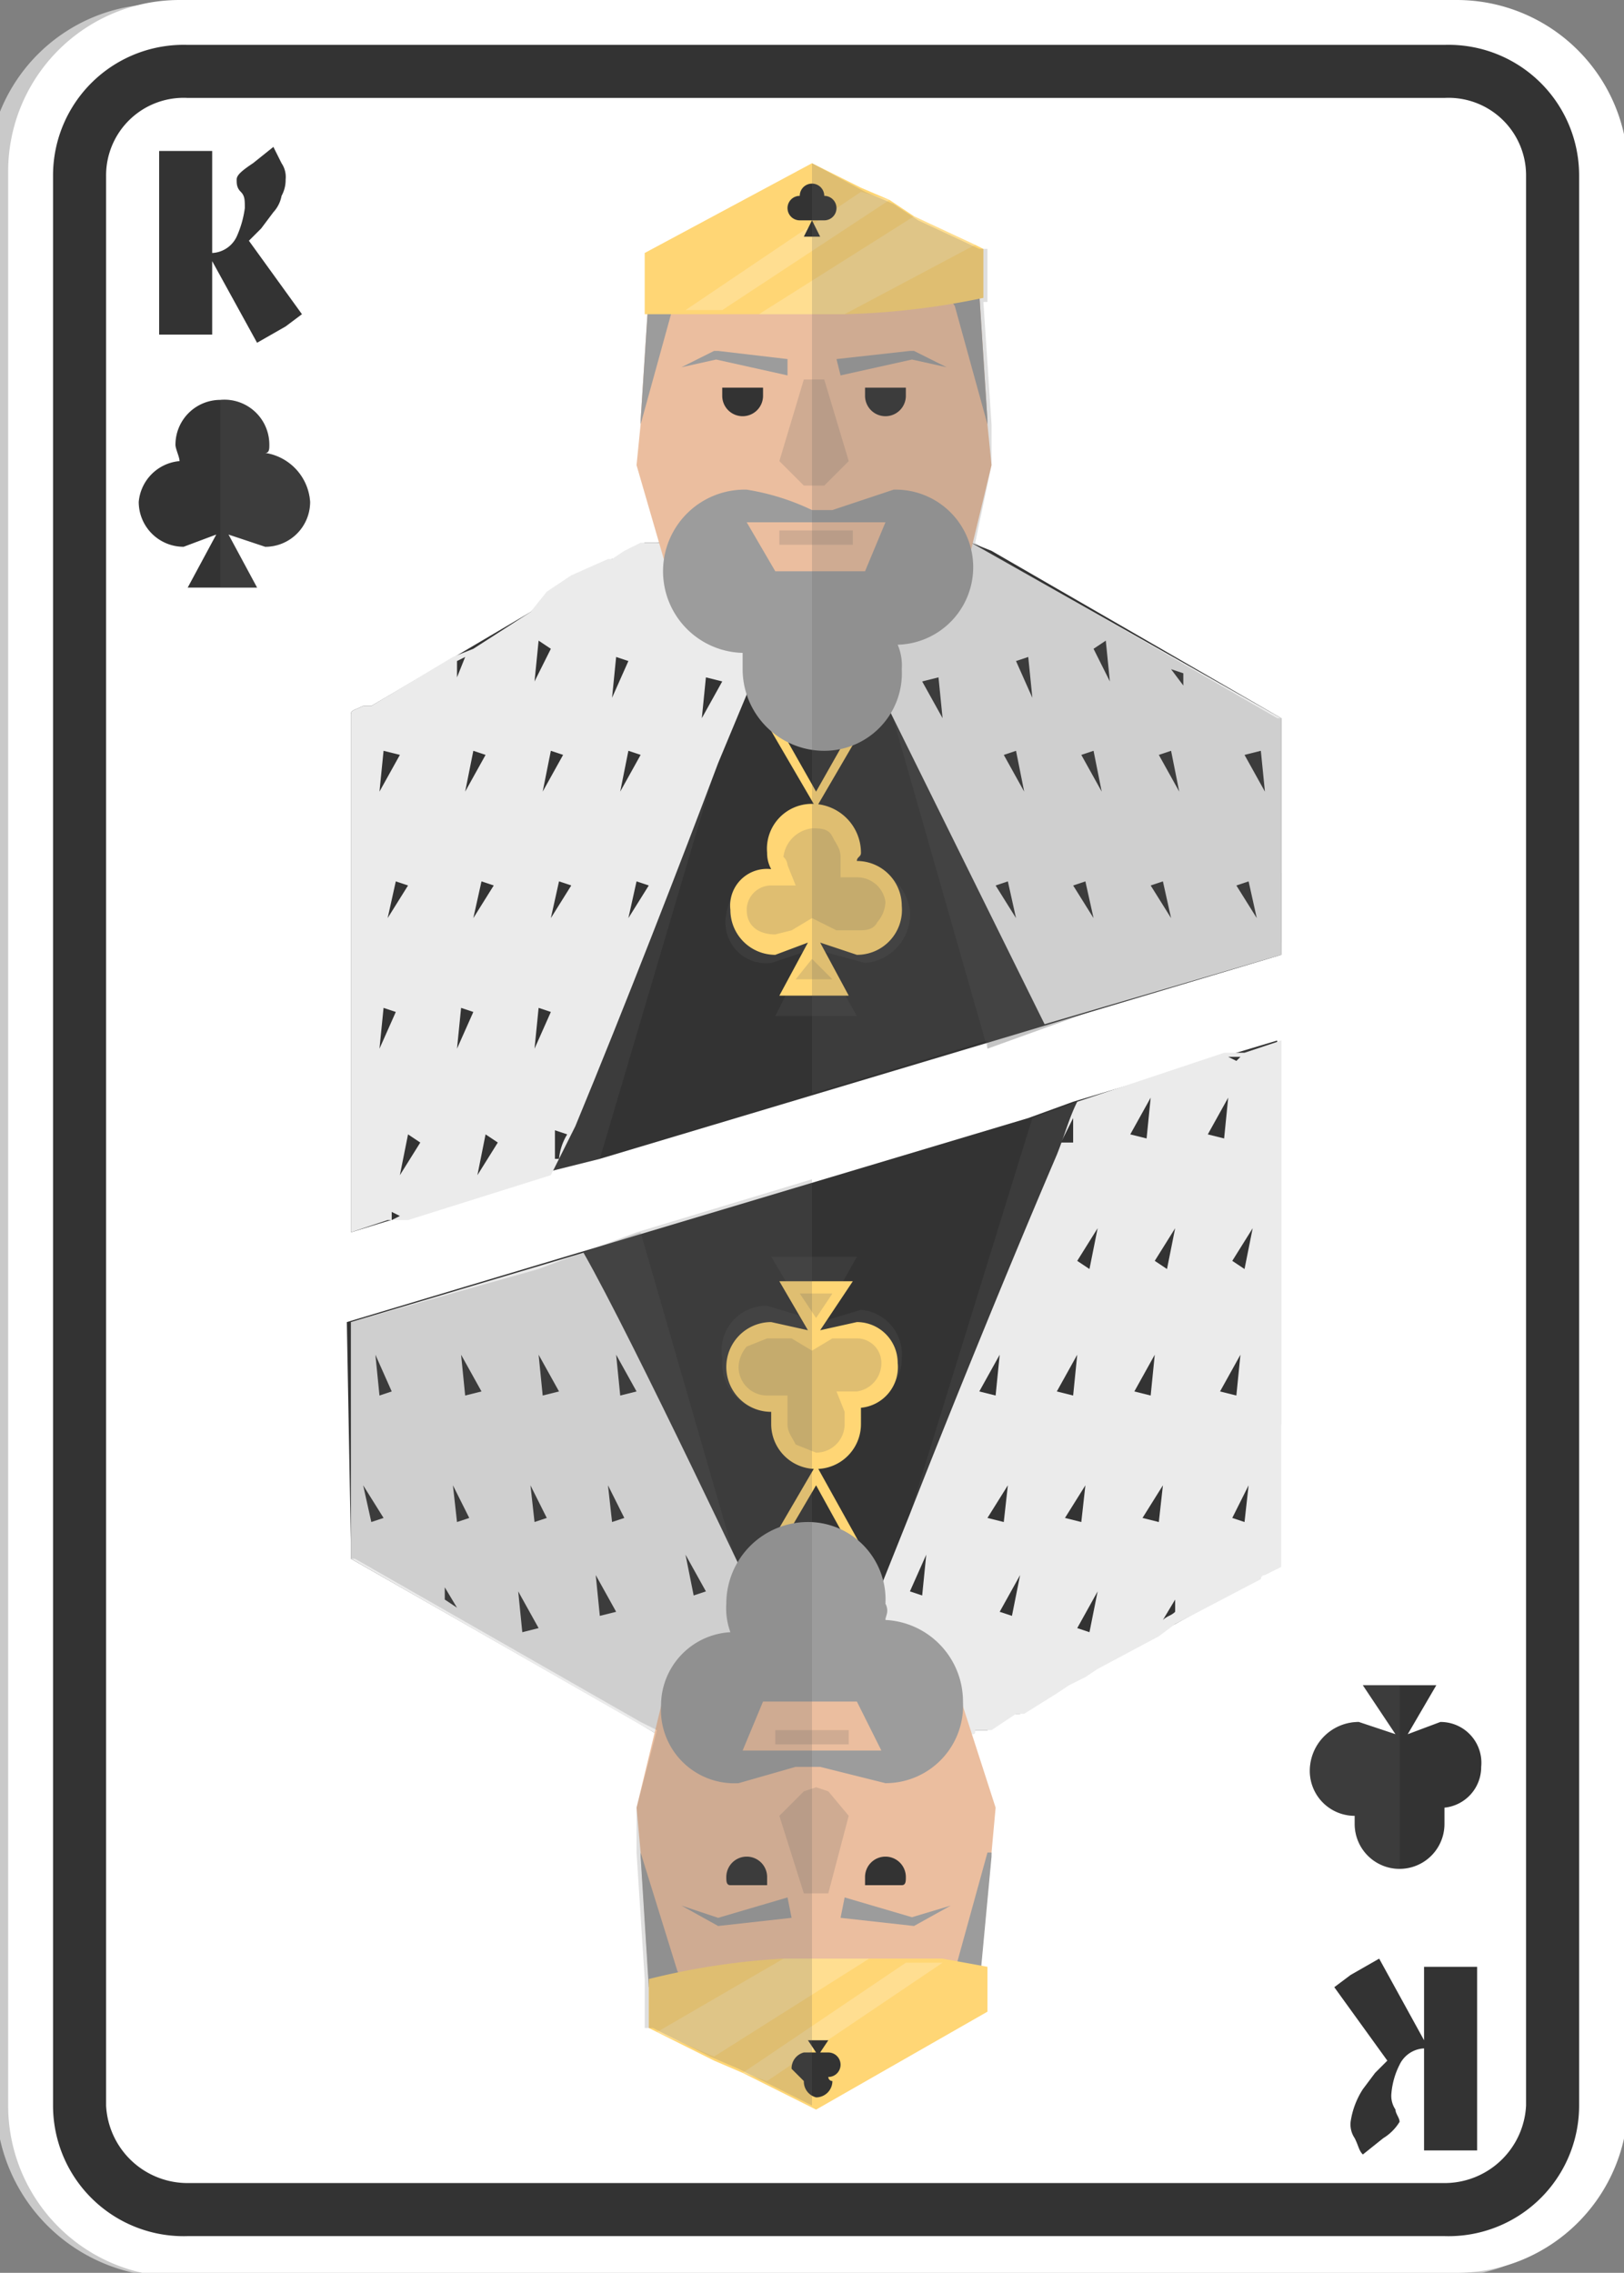 <svg xmlns="http://www.w3.org/2000/svg" viewBox="0 0 39.8 55.7"><rect x="0" y="0" width="39.8" height="55.7" fill="#808080" stroke="none"/><g style="isolation:isolate"><g id="eb0abdc5-269b-464b-884a-eb2936ee9d47" data-name="Layer 1"><path d="M4.2,55.8A4.3,4.3,0,0,1-.1,51.5L-.3,4.2A4.2,4.2,0,0,1,4,.1H35.3a4.2,4.2,0,0,1,4.3,4.2V51.6a4.2,4.2,0,0,1-4.3,4.2Z" style="fill:#c9c9c9"/><path d="M4.5,55.8A4.2,4.2,0,0,1,.2,51.6V4.2A4.2,4.2,0,0,1,4.4,0H35.7a4.2,4.2,0,0,1,4.2,4.2V51.5a4.2,4.2,0,0,1-4.2,4.2Z" style="fill:#fff"/><path d="M35.4,54.8H4.6a3.2,3.2,0,0,1-3.3-3.2V4.3A3.2,3.2,0,0,1,4.6,1.1H35.4a3.2,3.2,0,0,1,3.3,3.2V51.6A3.2,3.2,0,0,1,35.4,54.8ZM4.6,2.4a1.9,1.9,0,0,0-2,1.9V51.6a2,2,0,0,0,2,1.9H35.4a2,2,0,0,0,2-1.9V4.3a1.9,1.9,0,0,0-2-1.9Z" style="fill:#333"/><path d="M7.4,7.7,7,8l-.7.4-1.1-2h0V8.2H3.9V3.7H5.2V6.2a.7.7,0,0,0,.6-.4A2.5,2.5,0,0,0,6,5.1c0-.2,0-.3-.1-.4s-.1-.2-.1-.3.1-.2.4-.4l.5-.4.2.4a.6.6,0,0,1,.1.4.8.8,0,0,1-.1.4.8.8,0,0,1-.2.4l-.3.4-.3.3Z" style="fill:#333"/><path d="M32.7,48.7l.4-.3.7-.4,1.1,2h0V48.2h1.3v4.5H34.9V50.2a.7.7,0,0,0-.6.4,1.9,1.9,0,0,0-.2.7.6.6,0,0,0,.1.4c0,.1.1.2.1.3a1.2,1.2,0,0,1-.4.4l-.5.4c-.1-.1-.1-.2-.2-.4a.6.6,0,0,1-.1-.4,2,2,0,0,1,.3-.8l.3-.4.3-.3Z" style="fill:#333"/><path d="M31.4,17.8v-.2l-7.1-4.1-.5-.2h-8l-.4.2h0l-.3.2h-.1l-.9.4-.3.2-.3.2L13,15,9.1,17.3H8.9c-.2.1-.3.1-.3.2V30.2l4.9-1.5,1.2-.3,16.7-5Z" style="fill:#333"/><path d="M20,19.8l-2.1-3.6h4.2Zm-1.7-3.4,1.7,3,1.7-3Z" style="fill:#ffd675"/><path d="M17.2,13.3,9.6,17.6l-1,3.2v9.4l4.9-1.5,1.2-.3,2.9-9.8.4-1.3.6-1.2,1.3-2.8H17.2Z" style="fill:#616161;opacity:0.2;mix-blend-mode:color-burn"/><path d="M16.1,13.3h-.4l-.4.2h0l-.3.2h-.1l-.9.4-.3.2-.3.2L13,15l-1.4.9-.5.2-2,1.2H8.9c-.2.1-.3.1-.3.2V30.2l.9-.3H10l3.5-1.1h0l.6-1.2c1.2-2.9,2.6-6.5,3.5-8.9l1-2.4h0l.3-2.8Z" style="fill:#ebebeb"/><path d="M31.4,21.4l-1.2-3.8-7.5-4.3H19.9l1.9,4,2.4,8.4,7.2-2.6Z" style="fill:#616161;opacity:0.2;mix-blend-mode:color-burn"/><path d="M31.4,17.8v-.2l-7.6-4.3H21l.2,2.9,4.4,8.9,5.8-1.7Z" style="fill:#ebebeb"/><polygon points="24.3 11.4 24.2 10.4 24.2 10.3 24 7.2 22.8 6.6 20.6 5.5 19.9 5.8 19.3 5.5 17.1 6.6 15.9 7.2 15.7 10.3 15.7 10.4 15.6 11.4 16.5 14.5 19.9 17.3 19.9 17.3 19.9 17.3 19.9 17.3 19.9 17.3 19.9 17.3 19.9 17.3 23.6 14.3 24.3 11.4" style="fill:#ebbe9f"/><path d="M19.9,13.3h1.4l-1-.6h-.7l-1,.6Z" style="fill:#ebbe9f"/><polygon points="20.8 11.3 20.2 9.3 19.9 9.3 19.9 9.3 19.7 9.3 19.1 11.3 19.7 11.9 19.9 11.9 19.9 11.9 19.9 11.9 19.9 11.9 19.9 11.9 20.2 11.9 20.8 11.3" style="fill:#616161;opacity:0.2;mix-blend-mode:color-burn"/><polygon points="20.5 8.8 22.3 8.6 22.4 8.6 22.4 8.6 23.2 9 22.3 8.8 22.4 8.8 20.6 9.2 20.5 8.8" style="fill:#9c9c9c"/><path d="M21.2,9.5v.2a.5.5,0,0,0,1,0V9.5Z" style="fill:#333"/><polygon points="19.3 8.8 17.6 8.6 17.5 8.6 17.5 8.6 16.7 9 17.6 8.8 17.5 8.8 19.3 9.2 19.3 8.8" style="fill:#9c9c9c"/><path d="M18.7,9.5v.2a.5.5,0,0,1-.5.5.5.5,0,0,1-.5-.5V9.5Z" style="fill:#333"/><path d="M24.2,10.4h0l-.8-2.9-.6-.9,1.2.6.2,3.1Z" style="fill:#9c9c9c"/><path d="M15.7,10.4h0l.8-2.9.6-.9-1.2.6-.2,3.1Z" style="fill:#9c9c9c"/><path d="M24.1,6.1V7.3a18.6,18.6,0,0,1-3.4.4H15.8V6.2L19.9,4l1.2.6.7.3.6.4,1.5.7Z" style="fill:#ffd675"/><path d="M21.8,4.9,17.7,7.6h-.9l4.3-2.9Z" style="fill:#fff;opacity:0.2"/><path d="M23.9,6,20.7,7.7H18.6l3.8-2.4Z" style="fill:#fff;opacity:0.2"/><polygon points="11.8 21.6 11.6 22.5 12.1 21.7 11.8 21.6" style="fill:#333"/><polygon points="13.7 21.6 13.5 22.5 14 21.7 13.7 21.6" style="fill:#333"/><polygon points="15.6 21.6 15.4 22.5 15.9 21.7 15.6 21.6" style="fill:#333"/><polygon points="9.4 24.7 9.3 25.7 9.7 24.8 9.4 24.7" style="fill:#333"/><polygon points="11.3 24.7 11.2 25.7 11.6 24.8 11.3 24.7" style="fill:#333"/><polygon points="13.2 24.7 13.1 25.7 13.5 24.8 13.2 24.7" style="fill:#333"/><polygon points="10 27.8 9.8 28.8 10.3 28 10 27.8" style="fill:#333"/><polygon points="11.9 27.8 11.7 28.8 12.2 28 11.9 27.8" style="fill:#333"/><path d="M13.9,27.8a1.4,1.4,0,0,0-.2.6h-.1v-.7Z" style="fill:#333"/><polygon points="15.1 16.1 15 17.1 15.4 16.2 15.1 16.1" style="fill:#333"/><polygon points="13.2 15.7 13.1 16.7 13.5 15.9 13.2 15.7" style="fill:#333"/><path d="M11.4,16.1l-.2.5v-.4Z" style="fill:#333"/><polygon points="9.8 29.8 9.6 29.9 9.6 29.7 9.8 29.8" style="fill:#333"/><polygon points="9.4 18.4 9.3 19.4 9.8 18.5 9.4 18.4" style="fill:#333"/><polygon points="11.6 18.4 11.4 19.4 11.9 18.5 11.6 18.4" style="fill:#333"/><polygon points="13.5 18.4 13.3 19.4 13.8 18.5 13.5 18.4" style="fill:#333"/><polygon points="15.4 18.4 15.2 19.4 15.7 18.5 15.4 18.4" style="fill:#333"/><polygon points="17.3 16.6 17.2 17.6 17.7 16.7 17.3 16.6" style="fill:#333"/><polygon points="9.7 21.6 9.5 22.5 10 21.7 9.7 21.6" style="fill:#333"/><polygon points="28.5 21.6 28.7 22.5 28.2 21.7 28.5 21.6" style="fill:#333"/><polygon points="26.6 21.6 26.8 22.5 26.3 21.7 26.6 21.6" style="fill:#333"/><polygon points="24.7 21.6 24.9 22.5 24.4 21.7 24.7 21.6" style="fill:#333"/><polygon points="25.2 16.1 25.3 17.1 24.9 16.2 25.2 16.1" style="fill:#333"/><polygon points="27.1 15.7 27.2 16.7 26.8 15.9 27.1 15.7" style="fill:#333"/><path d="M28.7,16.4l.3.4v-.3Z" style="fill:#333"/><polygon points="30.9 18.4 31 19.4 30.5 18.5 30.9 18.4" style="fill:#333"/><polygon points="28.7 18.4 28.9 19.4 28.4 18.5 28.7 18.4" style="fill:#333"/><polygon points="26.8 18.4 27 19.4 26.5 18.5 26.8 18.4" style="fill:#333"/><polygon points="24.9 18.4 25.1 19.4 24.6 18.5 24.9 18.4" style="fill:#333"/><polygon points="23 16.6 23.1 17.6 22.6 16.7 23 16.6" style="fill:#333"/><polygon points="30.6 21.6 30.8 22.5 30.3 21.7 30.6 21.6" style="fill:#333"/><path d="M18.2,16v.4a2,2,0,0,0,2,2,1.9,1.9,0,0,0,1.9-2,1.3,1.3,0,0,0-.1-.6,1.9,1.9,0,0,0-.1-3.8l-1.5.5h-.5a5.8,5.8,0,0,0-1.6-.5,2,2,0,0,0-.1,4Z" style="fill:#9c9c9c"/><path d="M20.2,4.8h0a.3.3,0,1,0-.6,0h0a.3.3,0,1,0,0,.6h.3l-.2.4h.4l-.2-.4h.3a.3.3,0,0,0,.3-.3A.3.3,0,0,0,20.2,4.8Z" style="fill:#333"/><path d="M21,21.2a.4.4,0,0,0,.1-.3,1.3,1.3,0,0,0-1.2-1,1.3,1.3,0,0,0-1.1,1c0,.2.1.3.1.4a1.3,1.3,0,0,0-1.1,1.1,1,1,0,0,0,1.1,1.2l.9-.3L19,24.9h2l-.9-1.6,1.1.3a1.2,1.2,0,0,0,1.1-1.3A1.3,1.3,0,0,0,21,21.2Z" style="fill:#616161;opacity:0.2;mix-blend-mode:color-burn"/><path d="M21,21.1c0-.1.1-.1.1-.2a1.2,1.2,0,0,0-1.2-1.2,1.1,1.1,0,0,0-1.1,1.2.8.8,0,0,0,.1.4.9.9,0,0,0-1,1A1.1,1.1,0,0,0,19,23.4l.8-.3-.7,1.3h1.7l-.7-1.3.9.3a1.1,1.1,0,0,0,1.1-1.2A1.1,1.1,0,0,0,21,21.1Z" style="fill:#ffd675"/><path d="M19.9,23.5l.5.5h-.9Zm-.9-.6c-.4,0-.7-.2-.7-.6a.6.6,0,0,1,.6-.6h.6l-.2-.5a.3.3,0,0,0-.1-.2.8.8,0,0,1,.7-.7c.2,0,.4,0,.5.2s.2.3.2.5h0v.5H21a.7.7,0,0,1,.7.6.8.8,0,0,1-.2.5c-.1.2-.3.2-.5.2h-.5l-.6-.3-.5.3Z" style="fill:#616161;opacity:0.2;mix-blend-mode:color-burn"/><polygon points="18.3 12.8 21.7 12.8 21.2 14 19 14 18.3 12.8" style="fill:#ebbe9f"/><rect x="19.1" y="13" width="1.8" height="0.35" style="fill:#616161;opacity:0.2;mix-blend-mode:color-burn"/><path d="M31.3,17.6l-7.1-4.1-.3-.2.4-1.9v-1h0l-.2-3h.1V6.1h-.2l-1.5-.7-.6-.4-.7-.3L19.9,4h0V26.8l4.3-1.3v.2l2.5-.9,4.7-1.4V17.6Z" style="fill:#616161;opacity:0.2;mix-blend-mode:color-burn"/><path d="M8.6,37.9v.3l7,4,.5.3h7.6c.1,0,.1,0,.1-.1h.4l.3-.2h0l.3-.2h.2l.8-.5.3-.2.4-.2.3-.2,4-2.2a.1.1,0,0,1,.1-.1l.4-.2V25.5l-5,1.5-1.1.4-16.7,5Z" style="fill:#333"/><path d="M20,35.9l2,3.6H17.9Zm1.6,3.4L20,36.4l-1.7,2.9Z" style="fill:#ffd675"/><path d="M22.8,42.5l7.5-4.3,1.1-3.3V25.5l-5,1.5-1.1.4-3,9.7-.4,1.3-.6,1.3L20,42.4h2.8Z" style="fill:#616161;opacity:0.2;mix-blend-mode:color-burn"/><path d="M23.8,42.5h0c.1,0,.1,0,.1-.1h.4l.3-.2h0l.3-.2h.2l.8-.5.3-.2.4-.2.3-.2,1.5-.8.4-.3,2.1-1.1a.1.1,0,0,1,.1-.1l.4-.2V25.5l-.9.3H30L26.4,27h0c-.2.4-.3.8-.5,1.3-1.2,2.8-2.7,6.5-3.6,8.8l-1,2.5h0l-.2,2.8Z" style="fill:#ebebeb"/><path d="M8.6,34.4l1.1,3.8,7.6,4.3H20l-1.9-4-2.4-8.3L8.6,32.7Z" style="fill:#616161;opacity:0.2;mix-blend-mode:color-burn"/><path d="M8.6,37.9v.3l7.5,4.3H19l-.3-2.9s-3.2-6.8-4.4-8.9L8.6,32.4Z" style="fill:#ebebeb"/><polygon points="15.6 44.3 15.7 45.4 15.7 45.4 15.9 48.6 17.1 49.1 19.4 50.3 20 50 20.6 50.3 22.9 49.1 24 48.6 24.3 45.4 24.3 45.4 24.4 44.3 23.4 41.2 20 38.4 20 38.4 20 38.4 20 38.4 20 38.4 20 38.4 20 38.4 16.3 41.4 15.6 44.3" style="fill:#ebbe9f"/><path d="M20,42.5H18.6l1,.7h.7l1.1-.7Z" style="fill:#ebbe9f"/><polygon points="19.1 44.5 19.7 46.4 20 46.4 20 46.4 20.3 46.4 20.8 44.5 20.3 43.9 20 43.8 20 43.8 20 43.8 20 43.8 20 43.8 19.7 43.9 19.1 44.5" style="fill:#616161;opacity:0.2;mix-blend-mode:color-burn"/><polygon points="19.4 47 17.6 47.2 17.6 47.2 17.6 47.2 16.7 46.7 17.6 47 17.6 47 19.3 46.5 19.4 47" style="fill:#9c9c9c"/><path d="M18.8,46.2V46a.5.5,0,0,0-1,0c0,.1,0,.2.1.2Z" style="fill:#333"/><polygon points="20.6 47 22.4 47.2 22.4 47.2 22.4 47.2 23.3 46.7 22.3 47 22.4 47 20.7 46.5 20.6 47" style="fill:#9c9c9c"/><path d="M21.2,46.2V46a.5.5,0,0,1,.5-.5.5.5,0,0,1,.5.5c0,.1,0,.2-.1.2Z" style="fill:#333"/><path d="M15.7,45.4h0l.9,2.9.5.9-1.2-.5-.2-3.2Z" style="fill:#9c9c9c"/><path d="M24.3,45.4h-.1l-.8,2.9-.5.9,1.1-.5.3-3.2Z" style="fill:#9c9c9c"/><path d="M15.9,49.7V48.5a17.5,17.5,0,0,1,3.3-.5h3.9l1.1.2v1.1L20,51.7l-1.2-.6-.6-.3-.7-.3-1.4-.7Z" style="fill:#ffd675"/><path d="M18.2,50.8l4-2.7h.9l-4.3,2.9Z" style="fill:#fff;opacity:0.2"/><path d="M16.1,49.8,19.2,48h2.1l-3.8,2.4Z" style="fill:#fff;opacity:0.2"/><polygon points="28.2 34.2 28.3 33.2 27.8 34.1 28.2 34.2" style="fill:#333"/><polygon points="26.3 34.2 26.4 33.2 25.9 34.1 26.3 34.2" style="fill:#333"/><polygon points="24.4 34.2 24.5 33.2 24 34.1 24.4 34.2" style="fill:#333"/><polygon points="30.5 31.1 30.7 30.1 30.2 30.9 30.5 31.1" style="fill:#333"/><polygon points="28.6 31.1 28.8 30.1 28.3 30.9 28.6 31.1" style="fill:#333"/><polygon points="26.7 31.1 26.9 30.1 26.4 30.9 26.7 31.1" style="fill:#333"/><polygon points="30 27.9 30.1 26.9 29.6 27.8 30 27.9" style="fill:#333"/><polygon points="28.1 27.9 28.2 26.9 27.7 27.8 28.1 27.9" style="fill:#333"/><path d="M26,28l.3-.6h0V28Z" style="fill:#333"/><polygon points="24.8 39.6 25 38.6 24.5 39.5 24.8 39.6" style="fill:#333"/><polygon points="26.7 40 26.9 39 26.4 39.9 26.7 40" style="fill:#333"/><path d="M28.5,39.7l.3-.5v.3C28.7,39.6,28.6,39.6,28.5,39.7Z" style="fill:#333"/><polygon points="30.1 25.9 30.4 25.9 30.3 26 30.1 25.9" style="fill:#333"/><polygon points="30.5 37.3 30.6 36.4 30.2 37.2 30.5 37.3" style="fill:#333"/><polygon points="28.4 37.3 28.5 36.4 28 37.2 28.4 37.3" style="fill:#333"/><polygon points="26.5 37.3 26.6 36.4 26.1 37.2 26.5 37.3" style="fill:#333"/><polygon points="24.6 37.3 24.7 36.4 24.2 37.2 24.6 37.3" style="fill:#333"/><polygon points="22.6 39.1 22.7 38.1 22.3 39 22.6 39.1" style="fill:#333"/><polygon points="30.3 34.2 30.4 33.2 29.9 34.1 30.3 34.2" style="fill:#333"/><polygon points="11.4 34.2 11.3 33.2 11.8 34.1 11.4 34.2" style="fill:#333"/><polygon points="13.3 34.2 13.2 33.2 13.7 34.1 13.3 34.2" style="fill:#333"/><polygon points="15.2 34.2 15.1 33.2 15.6 34.1 15.2 34.2" style="fill:#333"/><polygon points="14.7 39.6 14.6 38.6 15.1 39.5 14.7 39.6" style="fill:#333"/><polygon points="12.8 40 12.7 39 13.2 39.9 12.8 40" style="fill:#333"/><path d="M11.2,39.4l-.3-.5v.3Z" style="fill:#333"/><polygon points="9.1 37.3 8.9 36.4 9.4 37.2 9.1 37.3" style="fill:#333"/><polygon points="11.2 37.3 11.1 36.4 11.5 37.2 11.2 37.3" style="fill:#333"/><polygon points="13.1 37.3 13 36.4 13.4 37.2 13.1 37.3" style="fill:#333"/><polygon points="15 37.3 14.9 36.4 15.3 37.2 15 37.3" style="fill:#333"/><polygon points="17 39.1 16.8 38.1 17.3 39 17 39.1" style="fill:#333"/><polygon points="9.3 34.2 9.2 33.2 9.6 34.1 9.3 34.2" style="fill:#333"/><path d="M21.7,39.7c0-.1.1-.2,0-.4a1.9,1.9,0,0,0-1.9-2,2,2,0,0,0-2,2,1.7,1.7,0,0,0,.1.7,1.8,1.8,0,0,0-1.7,1.8,1.8,1.8,0,0,0,1.9,1.9l1.4-.4h.6l1.6.4a1.9,1.9,0,0,0,1.9-2A2,2,0,0,0,21.7,39.7Z" style="fill:#9c9c9c"/><path d="M19.7,51h0a.4.4,0,0,0,.3.4.4.4,0,0,0,.4-.4.1.1,0,0,1-.1-.1.3.3,0,0,0,.3-.3.3.3,0,0,0-.3-.3h-.2l.2-.3h-.5l.2.3h-.3a.4.4,0,0,0-.3.4Z" style="fill:#333"/><path d="M18.9,34.6v.2a1.1,1.1,0,0,0,2.2,0,.6.6,0,0,0-.1-.4,1.1,1.1,0,0,0,1.1-1.1,1.1,1.1,0,0,0-1-1.2l-1,.3.9-1.6H18.9l.9,1.5-1-.3a1.1,1.1,0,0,0-1.1,1.3A1.2,1.2,0,0,0,18.9,34.6Z" style="fill:#616161;opacity:0.2;mix-blend-mode:color-burn"/><path d="M18.9,34.6v.3a1.1,1.1,0,1,0,2.2,0v-.4a1,1,0,0,0,.9-1.1,1,1,0,0,0-1-1l-.9.2.8-1.2H19.1l.7,1.2-.9-.2a1.1,1.1,0,1,0,0,2.2Z" style="fill:#ffd675"/><path d="M20,32.3l-.4-.6h.8Zm1,.5a.6.6,0,0,1,.6.6.7.7,0,0,1-.6.7h-.5l.2.5v.3a.7.7,0,0,1-.7.7l-.5-.2c-.1-.2-.2-.3-.2-.5v-.7h-.5a.7.7,0,0,1-.7-.7.8.8,0,0,1,.2-.5l.5-.2h.6l.5.3.5-.3Z" style="fill:#616161;opacity:0.2;mix-blend-mode:color-burn"/><polygon points="21.6 42.9 18.2 42.9 18.7 41.7 21 41.7 21.6 42.9" style="fill:#ebbe9f"/><rect x="19" y="42.4" width="1.8" height="0.35" style="fill:#616161;opacity:0.2;mix-blend-mode:color-burn"/><path d="M8.7,38.2l7,4,.4.2-.5,1.9v1.1h0l.2,3.1h0v1.2h.2l1.4.7.7.3.6.3,1.2.6h0V28.9l-4.3,1.3h0l-2.4.9L8.6,32.4v5.8Z" style="fill:#616161;opacity:0.2;mix-blend-mode:color-burn"/><path d="M6.5,11.1c.1,0,.1-.1.1-.2A1.1,1.1,0,0,0,5.4,9.8a1.1,1.1,0,0,0-1.1,1.1c0,.1.1.3.1.4a1.1,1.1,0,0,0-1,1,1.1,1.1,0,0,0,1.1,1.1l.8-.3-.7,1.3H6.3l-.7-1.3.9.3a1.1,1.1,0,0,0,1.1-1.1A1.3,1.3,0,0,0,6.5,11.1Z" style="fill:#333"/><path d="M6.5,11.1c.1,0,.1-.1.1-.2A1.1,1.1,0,0,0,5.4,9.8h0v4.6h.9l-.7-1.3.9.3a1.1,1.1,0,0,0,1.1-1.1A1.3,1.3,0,0,0,6.5,11.1Z" style="fill:#616161;opacity:0.2;mix-blend-mode:color-burn"/><path d="M33.2,44.5v.2a1.1,1.1,0,1,0,2.2,0v-.4a1,1,0,0,0,.9-1,1,1,0,0,0-1-1.1l-.8.3.7-1.2H33.4l.8,1.2-.9-.3a1.2,1.2,0,0,0-1.2,1.2A1.1,1.1,0,0,0,33.2,44.5Z" style="fill:#333"/><path d="M33.2,44.5v.2a1.1,1.1,0,0,0,1.1,1.1h0V41.3h-.9l.8,1.2-.9-.3a1.2,1.2,0,0,0-1.2,1.2A1.1,1.1,0,0,0,33.2,44.5Z" style="fill:#616161;opacity:0.2;mix-blend-mode:color-burn"/></g></g></svg>